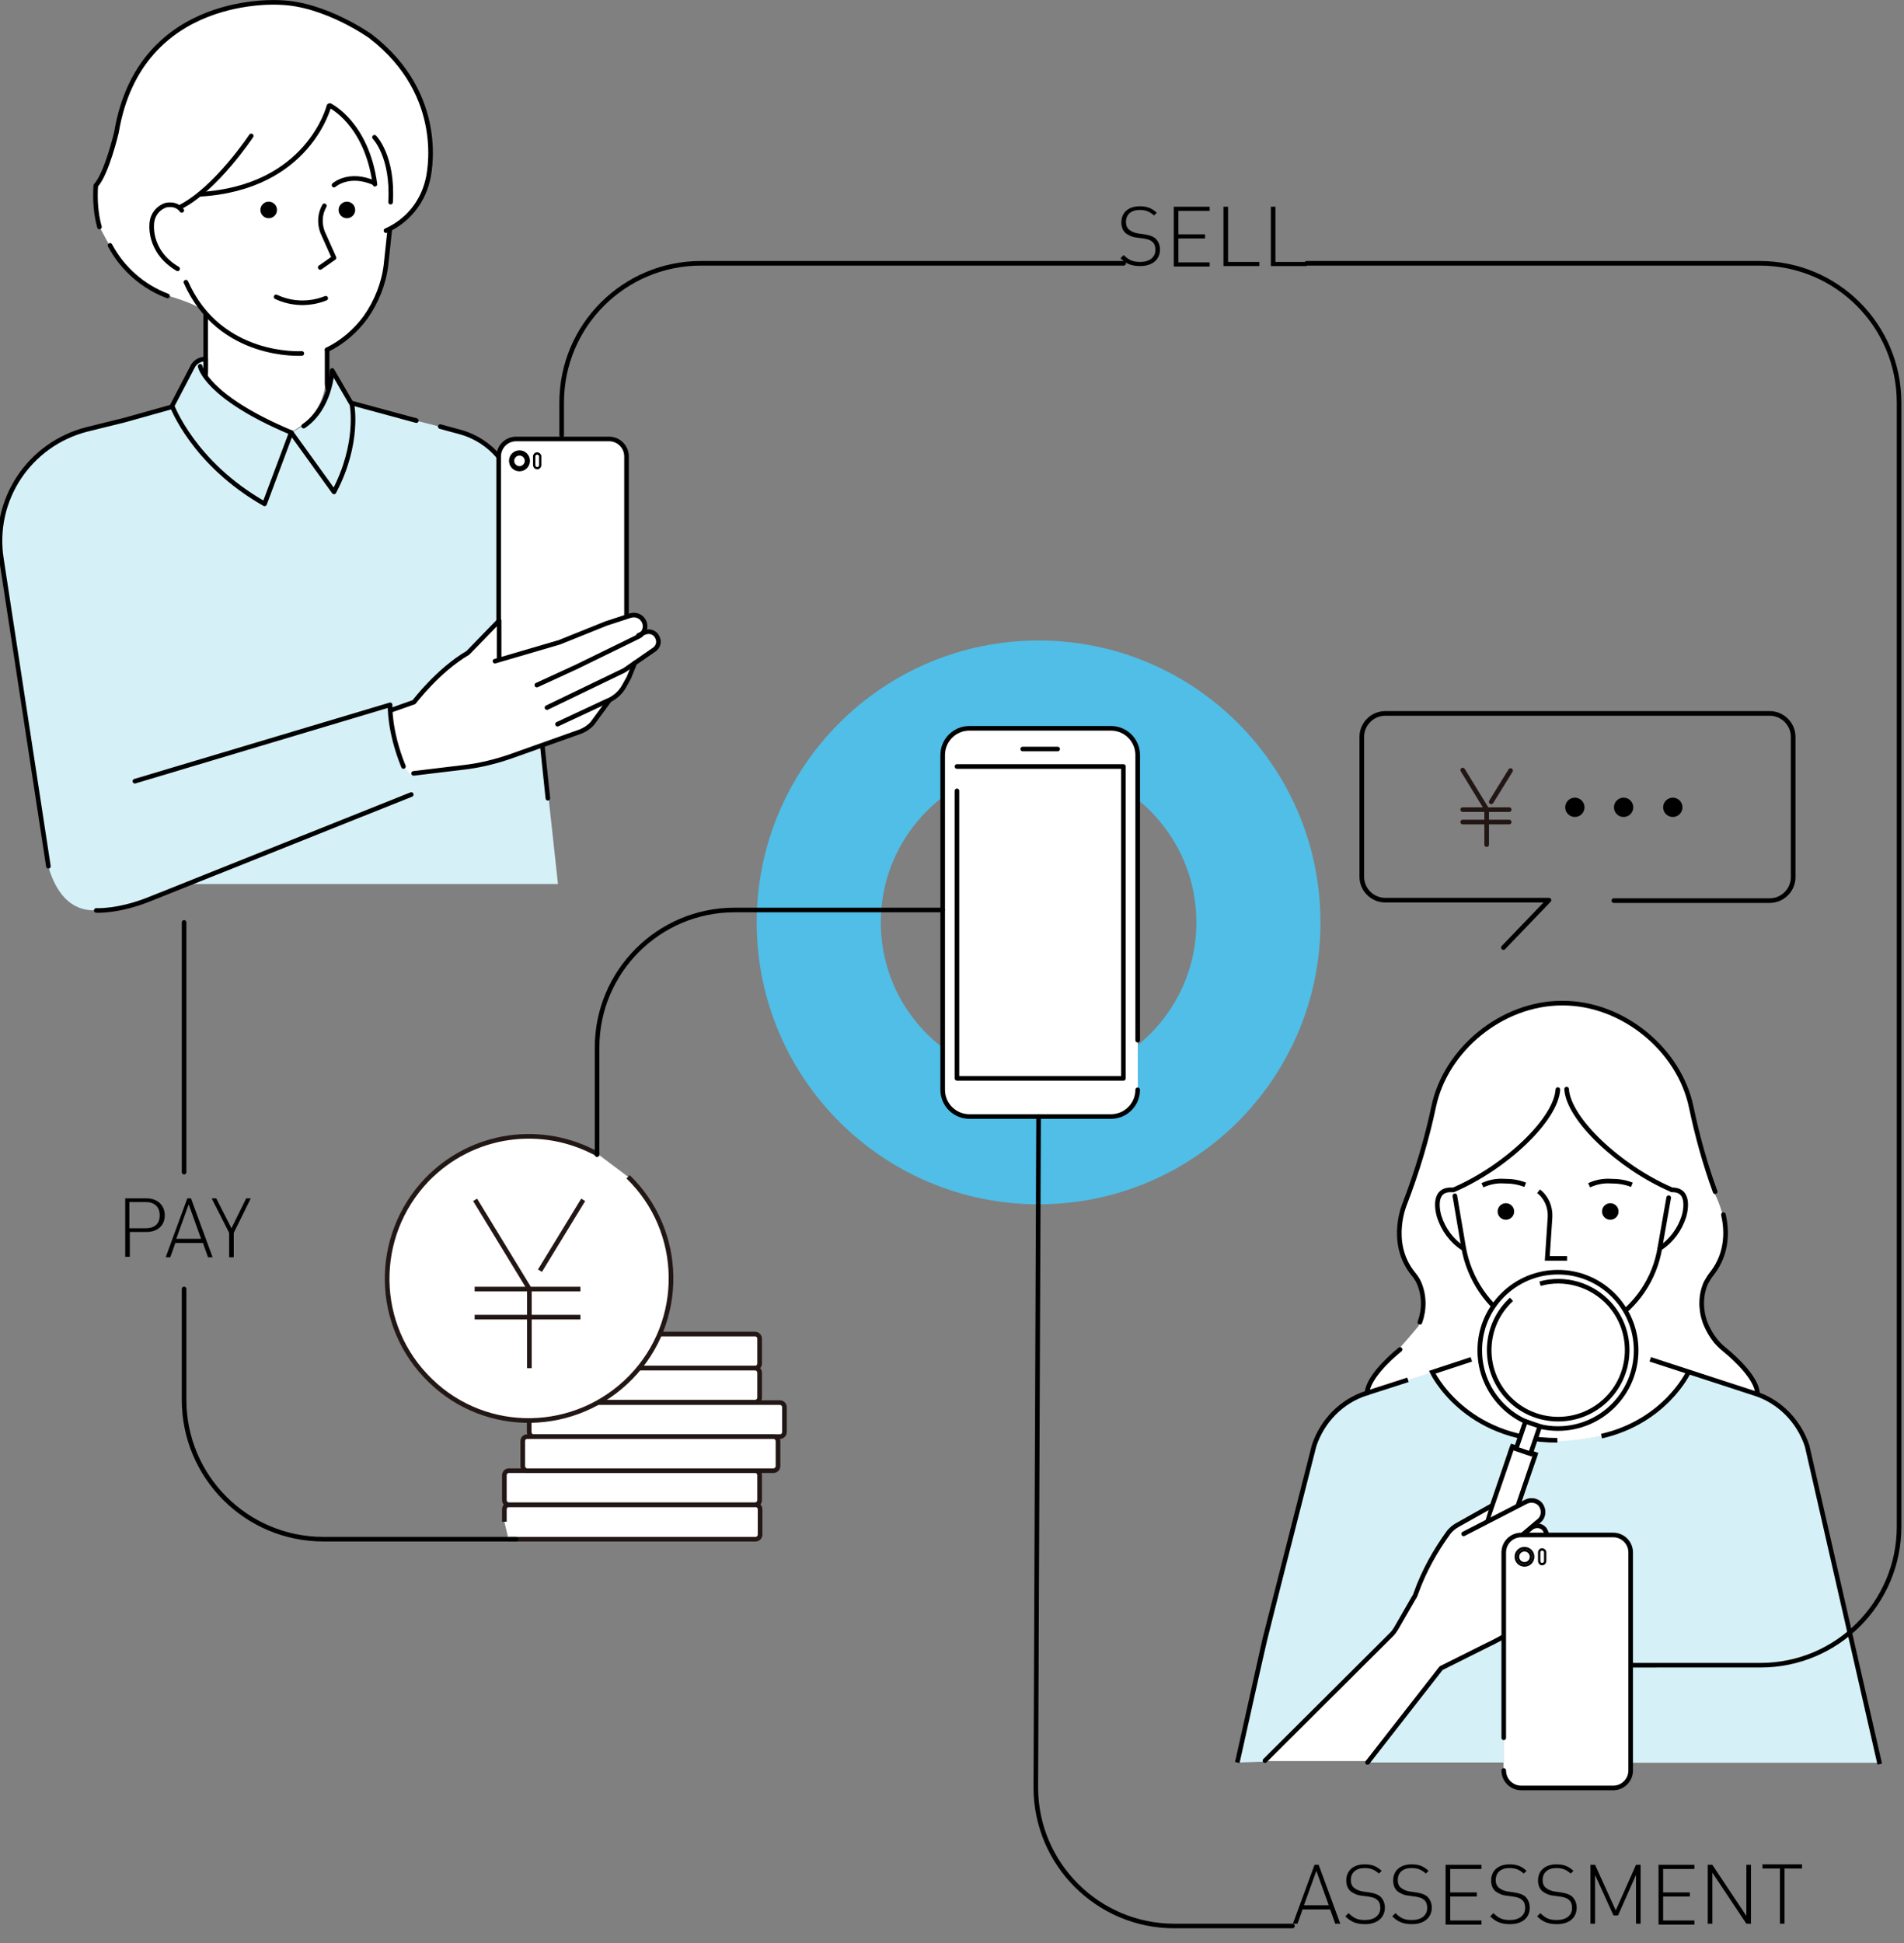 <?xml version="1.0" encoding="utf-8"?>
<!-- Generator: Adobe Illustrator 25.4.1, SVG Export Plug-In . SVG Version: 6.00 Build 0)  -->
<svg version="1.1" id="レイヤー_2_00000163042020732900713990000003707388653838419336_"
	 xmlns="http://www.w3.org/2000/svg" xmlns:xlink="http://www.w3.org/1999/xlink" x="0px" y="0px" viewBox="0 0 414 422.5"
	 style="enable-background:new 0 0 414 422.5;" xml:space="preserve">
<rect x="0" y="0" width="414" height="422.5" fill="#808080" stroke="none"/>
<style type="text/css">
	.st0{fill:#D5F0F7;}
	.st1{fill:#FFFFFF;}
	.st2{fill:none;stroke:#000000;stroke-width:1.009;stroke-linecap:round;stroke-linejoin:round;}
	.st3{fill:#FFFFFF;stroke:#221714;stroke-width:1.009;stroke-linecap:round;stroke-linejoin:round;}
	.st4{fill:none;stroke:#221714;stroke-width:1.009;stroke-linecap:round;stroke-linejoin:round;}
	.st5{fill:#FFFFFF;stroke:#000000;stroke-width:1.009;stroke-linecap:round;stroke-miterlimit:10;}
	.st6{fill:none;stroke:#000000;stroke-width:1.009;stroke-linecap:round;stroke-miterlimit:10;}
	.st7{fill:none;stroke:#000000;stroke-width:1.009;stroke-miterlimit:10;}
	.st8{fill:#FFFFFF;stroke:#000000;stroke-miterlimit:10;}
	.st9{fill:#FFFFFF;stroke:#000000;stroke-width:1;stroke-miterlimit:9.999;}
	.st10{fill:none;stroke:#000000;stroke-linecap:round;stroke-linejoin:round;}
	.st11{fill:#FFFFFF;stroke:#000000;stroke-width:1;stroke-miterlimit:10;}
	.st12{enable-background:new    ;}
	.st13{fill:#FFFFFF;stroke:#221714;stroke-width:1.009;stroke-miterlimit:10;}
	.st14{fill:none;stroke:#221714;stroke-width:1.009;stroke-miterlimit:10;}
	.st15{fill:#D5F0F7;stroke:#000000;stroke-linecap:round;stroke-linejoin:round;}
	.st16{fill:#FFFFFF;stroke:#000000;stroke-linecap:round;stroke-linejoin:round;}
	.st17{fill:none;stroke:#000000;stroke-width:0.758;stroke-linecap:round;stroke-linejoin:round;}
	.st18{fill:none;stroke:#000000;stroke-width:0.505;stroke-linecap:round;stroke-linejoin:round;}
	.st19{fill:none;stroke:#50BEE6;stroke-width:26.988;stroke-linecap:round;stroke-linejoin:round;}
</style>
<g id="グループ_1562_00000016756126012732516550000007153448761963423910_" transform="translate(0.026 -492.792)">
	<path id="パス_3248_00000100356876852259681820000012823191465545818534_" class="st0" d="M275,875.8l-5.9,0.2l16.7-68.9
		c0,0,1.3-10.7,20.3-14.3l5.2-1.7c4.1,7.1,11,12.1,18.9,13.9l-0.6,2.7l-1.3-0.6l-4.3,13.1l-3.7,2.1c-4.3,2.4-7.7,6-9.9,10.4
		c-1.1,2.3-2.1,4.6-2.8,7l-4.6,7.8L275,875.8z"/>
	<path id="パス_3184_00000101811373242277299340000012291373362373743287_" class="st1" d="M83.9,542.9c4.5-2,7.8-5.9,9-10.7
		c0.4-1.3,4.4-18.7-12.4-31.6c0,0-9.8-7-19.6-7.3c0,0-30.5-2.3-35.6,28.2c0,0-2.1,9-4.5,11.6c-0.2,3,0,6.1,0.8,9l2.1,3.9
		c2.7,5.1,7.2,9,12.5,11c0,0,8.3,2.3,8.3,4v12.5c1.3,5.7,18.6,13.3,18.6,13.3c8.2-4.1,7.7-11.9,7.7-11.9v-6.1c3.4-1.6,6.3-4,8.4-7.1
		c2.4-3.4,3.9-7.3,4.4-11.3l0.8-7.5"/>
	<path id="パス_3185_00000065045188316101660170000007924455591575933877_" class="st0" d="M108.5,627.7l-0.1-35.7
		c-1.7-2.7-8.3-5.3-8.3-5.3l-23.6-6l-4.3-7.4c0.7,9-8.9,13.6-8.9,13.6c-17.2-7.2-20.8-15.2-20.8-15.2l-5.2,9.9l-10.7,2.7
		C-1.4,588.2,0,611,0,611l9.2,61.7c0,0,0.1,18.6,11.7,18c0,0,8.5-0.5,19.6-5.7h80.8l-3.3-30.3c-11.5,5.5-28.3,6.4-28.3,6.4
		c-4.9-4.2-4.7-13.9-4.7-13.9l5.1-1.8c0,0,3.1-5.8,12.3-11.4L108.5,627.7z"/>
	<g id="グループ_1532_00000081647389226043936240000003441383364312802203_" transform="translate(0.5 493.34)">
		<path id="パス_3249_00000163043800022016275590000001333684232878074519_" class="st0" d="M354.1,382.7h54.2l-15.8-68.9
			c0,0-1.3-10.9-25.8-16c0,0-7.6,16.9-32.9,14.6l-1.4,3.1l1.4,0.4l-3.9,10.7c0,0,2.5-2.8,5.1,0.4c0,0,1.5,2.4-1.4,3.9
			c0,0,2.8,0.1,2.4,2.3h14.3c0,0,3.6-0.5,3.8,6.2L354.1,382.7z"/>
		<g id="グループ_1517_00000176022963427456948330000018337424199315240078_" transform="translate(296.076 154.565)">
			<path id="パス_1191_00000110454408669942873330000015061675317150603929_" class="st2" d="M54.3,40.7h33.9
				c2.8,0,5.1-2.3,5.1-5.1l0,0V5.1C93.3,2.3,91,0,88.2,0H4.6C1.8,0-0.5,2.3-0.5,5.1l0,0v30.4c0,2.8,2.3,5.1,5.1,5.1h35.6l-9.9,10.3"
				/>
			<g id="グループ_1516_00000083081541872949083430000016942296004950254733_" transform="translate(21.951 12.415)">
				<path id="パス_3187_00000150073565558701014160000016895515680678894241_" class="st3" d="M4.7,8.4L4.7,8.4l-5.2-8.5"/>
				<line id="線_521_00000068651836061332143910000017781867162143525816_" class="st4" x1="4.7" y1="8.7" x2="4.7" y2="16.1"/>
				<line id="線_522_00000064339747752062688790000014084372657454334139_" class="st4" x1="9.6" y1="8.5" x2="-0.5" y2="8.5"/>
				<line id="線_523_00000068650398436844215540000003456334665672540075_" class="st4" x1="9.6" y1="11.2" x2="-0.5" y2="11.2"/>
				<line id="線_524_00000029043496690984779130000006095657976303984520_" class="st4" x1="9.9" y1="0" x2="5.7" y2="6.8"/>
			</g>
			<g id="グループ_698_00000125563379477431691140000003808890668722971050_" transform="translate(44.229 18.415)">
				<circle id="楕円形_233_00000000902677977523368840000012637935049585797021_" cx="1.6" cy="2" r="2.1"/>
				<circle id="楕円形_234_00000118363489605055407280000009743056363326378663_" cx="12.2" cy="2" r="2.1"/>
				<circle id="楕円形_235_00000126311463054856301290000007328050890790458538_" cx="22.9" cy="2" r="2.1"/>
			</g>
		</g>
		<g id="グループ_1522_00000076597802904795118930000016934210626208925858_" transform="translate(269.111 217.552)">
			<path id="パス_3250_00000034794895568572472410000008645589494829273008_" class="st0" d="M57.2,137.8l-13.4,6.8l-16.1,20.5
				h29.6v-27.3H57.2z"/>
			<path id="パス_3189_00000000209509843993471520000016540510744241403520_" class="st1" d="M97.4,80.5l15.1,4.8
				c0,0-0.6-5.4-9.3-11.3c0,0-5.6-7.3-1.5-14c0,0,7.2-7,1.5-18.6c0.1,0-4.6-16.7-5.1-18.8C95.1,10,83.2,0,70.2,0H70
				C56.9,0,44.7,10.1,42,22.5c-1.5,7.1-3.6,14.1-6.2,20.9c0,0-4.4,8.4,3,17.4c0,0,2.1,3.6,0,9.4c0,0-3.4,4.2-6.1,6.9
				c0,0-5.1,5.2-5.2,7.7l14.2-4.5c0,0,7.2,14.7,27.3,14.9C68.9,95.2,91.1,95.6,97.4,80.5z"/>
			<path id="パス_3190_00000115505318594465296060000014983125527018060217_" class="st5" d="M46.7,41.9l1.9,11.2
				C49.8,60,53.9,66,59.8,69.6l5.5,3.3c0,0,3.8,2.3,9.3,0l5.5-3.3c6-3.6,10.1-9.6,11.2-16.5l1.9-10.8"/>
			<path id="パス_3191_00000024691581607248368000000014380313332052030646_" class="st6" d="M34.8,75.3c-2.6,2.1-7,6.3-7.2,9.5"
				/>
			<path id="パス_3192_00000029045289931000963200000015365073263783495601_" class="st6" d="M39.1,69.4c1-2.8,1-5.8-0.2-8.6
				c-0.3-0.7-0.8-1.4-1.3-2c-5.5-6.9-1.7-15.4-1.7-15.4c2.6-6.8,4.7-13.8,6.2-20.9C44.7,10.1,56.9,0,70,0h0.2
				c13,0,25.3,10.1,27.9,22.6c1.3,6.2,3,12.4,5.2,18.4"/>
			<path id="パス_3193_00000168118224041457098350000016046245368440565646_" class="st6" d="M93.7,40.5
				C82.4,35.6,71.4,25.2,71,18.7"/>
			<path id="パス_3194_00000031901419987411013220000012450140189125208466_" class="st6" d="M91.3,53.3c2.5-1.6,4.3-4.1,5.2-6.9
				c0,0,1.9-5.9-2.6-5.8"/>
			<path id="パス_3195_00000075140631531223526990000009983025914406664091_" class="st7" d="M64.9,40.9c1.7,1.3,2.6,3.4,2.5,5.6
				l-0.6,9h4.3"/>
			<path id="パス_3196_00000142151343653277534900000008408144801019693983_" class="st7" d="M76,62.4c-3.8,1.9-8.2,2-12,0.2"/>
			<circle id="楕円形_234-2_00000087384427524384581230000017139063199359300483_" cx="57.8" cy="45.3" r="1.8"/>
			<path id="パス_3197_00000168837000980605483170000015137575808377046712_" class="st7" d="M52.7,39.6c1.5-0.7,3.1-1,4.7-0.9
				c1.6,0,3.1,0.2,4.6,0.8"/>
			<circle id="楕円形_235-2_00000123402230707046709050000007752147949853758394_" cx="80.5" cy="45.3" r="1.8"/>
			<path id="パス_3198_00000094580236682586367790000005028673356308312713_" class="st7" d="M75.9,39.6c1.5-0.7,3.1-1,4.7-0.9
				c1.6,0,3.1,0.2,4.6,0.8"/>
			<path id="パス_3199_00000101823089841678009380000008237985065156105374_" class="st7" d="M36.5,81.9l-9,2.9
				c-5.4,1.7-9.6,6-11.4,11.4l-10.7,42l-6,26.9"/>
			<path id="パス_3203_00000101088979721068374260000014086042821520671167_" class="st6" d="M48.5,53.3c-2.5-1.6-4.3-4.1-5.2-6.9
				c0,0-1.9-5.9,2.6-5.8h0.5c11.4-4.9,22.3-15.3,22.7-21.8"/>
			<path id="パス_3204_00000067196208517466547910000009253293273659977386_" class="st6" d="M105.1,46c0.7,3,1.1,8.2-2.5,12.8
				c-0.5,0.6-0.9,1.3-1.3,2c-1.2,2.7-1.2,5.8-0.2,8.6c0.9,2.3,2.3,4.4,4.2,5.9c2.6,2.1,7,6.3,7.2,9.5"/>
			<g id="グループ_1518_00000140701494172168744250000008969826651077008285_" transform="translate(49.52 58.498)">
				<circle id="楕円形_236_00000173850189287067829660000008316294325246912648_" class="st8" cx="19.6" cy="17" r="17"/>
				<path id="パス_3205_00000065758715365291527670000010740501114175841453_" class="st8" d="M9.5,5.9C3.4,11.5,3,21,8.6,27.1
					s15.1,6.5,21.2,0.9s6.5-15.1,0.9-21.2c-3.8-4.1-9.6-5.8-15-4.3"/>
				<path id="長方形_773_00000070105354110062282630000012713860509448520626_" class="st9" d="M2,68.4L2,68.4
					c-1.4-0.5-2.1-2-1.6-3.4l9.3-27.1l0,0l5,1.7l0,0L5.4,66.8C4.9,68.2,3.4,68.9,2,68.4z"/>
			</g>
			<g id="グループ_1519_00000039093228596264418270000004544746714722653847_" transform="translate(5.912 108.093)">
				<path id="パス_3206_00000155119608027356112200000000040064652858583481_" class="st1" d="M37.3,36.5l10.5-4.9
					c3.5-1.6,6.8-3.7,9.9-6.1l3-6.4c0.5-1.1,0.5-2.3,0-3.3l0,0L57,21.7l4.8-8.1c0.3-0.6,0.3-1.3,0-1.9l0,0c-0.5-0.9-1.7-1.2-2.6-0.7
					c-0.2,0.1-0.4,0.3-0.6,0.5l-3.1,4.2v-0.3l5-6.5c0.5-0.7,0.6-1.7,0.1-2.4l0,0C60,5.6,58.7,5.3,57.7,6c-0.1,0-0.1,0.1-0.2,0.1
					l-5.2,4.3l6.6-5.6c1.1-0.7,1.5-2.1,0.9-3.3l0,0c-0.6-1.3-2.2-1.8-3.4-1.1l0,0l-9.1,4.5l1-3.3l-7.8,4.5
					c-5.2,6.1-8.1,14.8-8.1,14.8L27,29.2L-0.5,56.7h22.2L37.3,36.5z"/>
				<path id="パス_3207_00000034770153103528651890000007785664207213144467_" class="st10" d="M48.6,1.3l-7.3,4.1
					c-0.7,0.4-1.3,0.9-1.8,1.5c-3,4.1-5.5,8.6-7.2,13.4c-0.1,0.4-0.3,0.7-0.5,1L28,27.9c-0.3,0.5-0.6,0.9-1,1.3L-0.5,56.6"/>
				<path id="パス_3208_00000025418453024338081670000013080073619221187718_" class="st10" d="M60.6,15.7L60.6,15.7
					c0.5,1.1,0.4,2.3,0,3.3L58,24.7c-0.2,0.5-0.6,0.9-1,1.2c-2.9,2.2-6,4.1-9.2,5.6l-10,5L21.8,57"/>
				<path id="パス_3209_00000152262477002420201520000016968384098887006906_" class="st10" d="M42.7,7.3l13.6-7
					c1.2-0.6,2.8-0.2,3.4,1.1l0,0l0,0c0.6,1.2,0.2,2.6-0.9,3.3l-6.6,5.6"/>
				<path id="パス_3210_00000000224763307778780440000009404419063836685721_" class="st10" d="M52.2,10.3L57.4,6
					c0.9-0.7,2.2-0.6,2.9,0.3c0,0.1,0.1,0.1,0.1,0.2l0,0c0.5,0.7,0.5,1.7-0.1,2.4l-5,6.5"/>
				<path id="パス_3211_00000023998130950774687100000006181447549447437223_" class="st10" d="M55.4,15.6l3.1-4.2
					c0.6-0.8,1.8-1,2.7-0.4c0.2,0.2,0.4,0.3,0.5,0.6l0,0c0.3,0.6,0.4,1.3,0,1.9l-4.8,8.1"/>
			</g>
		</g>
		<path id="パス_3202_00000039107007878441357660000013795837879260134847_" class="st7" d="M358.3,295l22.7,7.4
			c5.4,1.7,9.6,6,11.4,11.4l15.8,69.2"/>
		<path id="パス_3201_00000022535935671857362560000004620620550556778144_" class="st7" d="M366.6,297.8c0,0-5,10.7-18.9,13.9"/>
		<path id="パス_3200_00000031197630965330095930000006988019003850124439_" class="st7" d="M319.4,295l-8.5,2.8
			c0,0,7,14.8,27.2,14.8"/>
		
			<rect id="長方形_772_00000176728722985017289400000009737723161133587104_" x="328.6" y="310.3" transform="matrix(0.324 -0.946 0.946 0.324 -70.883 524.774)" class="st11" width="6.3" height="3.3"/>
		<g class="st12">
			<path d="M31.4,267.3h-3.7v5.4h-1V260h4.7c2.2,0,3.9,1.4,3.9,3.7S33.6,267.3,31.4,267.3z M31.2,260.8h-3.6v5.7h3.6
				c1.8,0,3-0.9,3-2.8S33,260.8,31.2,260.8z"/>
			<path d="M44.7,272.8l-1.1-3.1h-6l-1.1,3.1h-1l4.7-12.8H41l4.7,12.8H44.7z M40.5,261.3l-2.7,7.5h5.4L40.5,261.3z"/>
			<path d="M50.3,267.5v5.3h-1v-5.3l-3.8-7.5h1l3.3,6.5L53,260h1L50.3,267.5z"/>
		</g>
		<g class="st12">
			<path d="M289.8,417.7l-1.1-3.1h-6l-1.1,3.1h-1l4.7-12.8h0.9l4.7,12.8H289.8z M285.7,406.2l-2.7,7.5h5.4L285.7,406.2z"/>
			<path d="M296.3,417.8c-1.9,0-3.1-0.5-4.3-1.7l0.7-0.7c1.2,1.2,2.1,1.5,3.6,1.5c2,0,3.3-1,3.3-2.6c0-0.8-0.2-1.4-0.7-1.8
				c-0.5-0.4-0.8-0.5-1.9-0.7l-1.5-0.2c-1-0.1-1.7-0.5-2.3-0.9c-0.7-0.6-1-1.4-1-2.4c0-2.1,1.5-3.5,4-3.5c1.6,0,2.6,0.4,3.7,1.4
				l-0.6,0.6c-0.8-0.7-1.6-1.2-3.1-1.2c-1.9,0-3,1-3,2.6c0,0.7,0.2,1.3,0.7,1.7c0.5,0.4,1.2,0.7,1.9,0.8l1.4,0.2
				c1.2,0.2,1.7,0.4,2.3,0.8c0.7,0.6,1.1,1.5,1.1,2.5C300.6,416.4,298.9,417.8,296.3,417.8z"/>
			<path d="M306.5,417.8c-1.9,0-3.1-0.5-4.3-1.7l0.7-0.7c1.2,1.2,2.1,1.5,3.6,1.5c2,0,3.3-1,3.3-2.6c0-0.8-0.2-1.4-0.7-1.8
				c-0.5-0.4-0.8-0.5-1.9-0.7l-1.5-0.2c-1-0.1-1.7-0.5-2.3-0.9c-0.7-0.6-1-1.4-1-2.4c0-2.1,1.5-3.5,4-3.5c1.6,0,2.6,0.4,3.7,1.4
				l-0.6,0.6c-0.8-0.7-1.6-1.2-3.1-1.2c-1.9,0-3,1-3,2.6c0,0.7,0.2,1.3,0.7,1.7s1.2,0.7,1.9,0.8l1.4,0.2c1.2,0.2,1.7,0.4,2.3,0.8
				c0.7,0.6,1.1,1.5,1.1,2.5C310.8,416.4,309.1,417.8,306.5,417.8z"/>
			<path d="M313.8,417.7v-12.8h7.8v0.9h-6.8v5.1h5.8v0.9h-5.8v5.2h6.8v0.9H313.8z"/>
			<path d="M327.8,417.8c-1.9,0-3.1-0.5-4.3-1.7l0.7-0.7c1.2,1.2,2.1,1.5,3.6,1.5c2,0,3.3-1,3.3-2.6c0-0.8-0.2-1.4-0.7-1.8
				c-0.5-0.4-0.8-0.5-1.9-0.7l-1.5-0.2c-1-0.1-1.7-0.5-2.3-0.9c-0.7-0.6-1-1.4-1-2.4c0-2.1,1.5-3.5,4-3.5c1.6,0,2.6,0.4,3.7,1.4
				l-0.6,0.6c-0.8-0.7-1.6-1.2-3.1-1.2c-1.9,0-3,1-3,2.6c0,0.7,0.2,1.3,0.7,1.7c0.5,0.4,1.2,0.7,1.9,0.8l1.4,0.2
				c1.2,0.2,1.7,0.4,2.3,0.8c0.7,0.6,1.1,1.5,1.1,2.5C332.1,416.4,330.5,417.8,327.8,417.8z"/>
			<path d="M338,417.8c-1.9,0-3.1-0.5-4.3-1.7l0.7-0.7c1.2,1.2,2.1,1.5,3.6,1.5c2,0,3.3-1,3.3-2.6c0-0.8-0.2-1.4-0.7-1.8
				c-0.5-0.4-0.8-0.5-1.9-0.7l-1.5-0.2c-1-0.1-1.7-0.5-2.3-0.9c-0.7-0.6-1-1.4-1-2.4c0-2.1,1.5-3.5,4-3.5c1.6,0,2.6,0.4,3.7,1.4
				l-0.6,0.6c-0.8-0.7-1.6-1.2-3.1-1.2c-1.9,0-3,1-3,2.6c0,0.7,0.2,1.3,0.7,1.7s1.2,0.7,1.9,0.8l1.4,0.2c1.2,0.2,1.7,0.4,2.3,0.8
				c0.7,0.6,1.1,1.5,1.1,2.5C342.3,416.4,340.7,417.8,338,417.8z"/>
			<path d="M355.2,417.7v-10.6l-3.9,8.8h-1l-4-8.8v10.6h-1v-12.8h1l4.5,9.9l4.4-9.9h1v12.8H355.2z"/>
			<path d="M360.1,417.7v-12.8h7.8v0.9h-6.8v5.1h5.8v0.9h-5.8v5.2h6.8v0.9H360.1z"/>
			<path d="M379.2,417.7l-7.4-11.1v11.1h-1v-12.8h1l7.4,11.1v-11.1h1v12.8H379.2z"/>
			<path d="M387.5,405.7v12h-1v-12h-3.8v-0.9h8.6v0.9H387.5z"/>
		</g>
		<g class="st12">
			<path d="M247.4,57.3c-1.9,0-3.1-0.5-4.3-1.7l0.7-0.7c1.2,1.2,2.1,1.5,3.6,1.5c2,0,3.3-1,3.3-2.6c0-0.8-0.2-1.4-0.7-1.8
				c-0.5-0.4-0.8-0.5-1.9-0.7l-1.5-0.2c-1-0.1-1.7-0.5-2.3-0.9c-0.7-0.6-1-1.4-1-2.4c0-2.1,1.5-3.5,4-3.5c1.6,0,2.6,0.4,3.7,1.4
				l-0.6,0.6c-0.8-0.7-1.6-1.2-3.1-1.2c-1.9,0-3,1-3,2.6c0,0.7,0.2,1.3,0.7,1.7s1.2,0.7,1.9,0.8l1.4,0.2c1.2,0.2,1.7,0.4,2.3,0.8
				c0.7,0.6,1.1,1.5,1.1,2.5C251.7,55.9,250,57.3,247.4,57.3z"/>
			<path d="M254.7,57.2V44.4h7.8v0.9h-6.8v5.1h5.8v0.9h-5.8v5.2h6.8v0.9H254.7z"/>
			<path d="M265.5,57.2V44.4h1v12h6.8v0.9H265.5z"/>
			<path d="M275.8,57.2V44.4h1v12h6.8v0.9H275.8z"/>
		</g>
		<g id="グループ_1525_00000107569353593600700300000007550902855321566859_" transform="translate(84.042 246.607)">
			<path id="パス_3212_00000022562544058632627330000007334359462092532612_" class="st13" d="M25.1,83.7V81c0-0.5,0.4-1,1-1h53.6
				c0.5,0,1,0.4,1,1v5.5c0,0.5-0.4,1-1,1H26"/>
			<path id="長方形_774_00000178190704210737206180000005206654943857533590_" class="st13" d="M26.1,42.9h53.5c0.6,0,1,0.5,1,1
				v5.4c0,0.6-0.5,1-1,1H26.1c-0.6,0-1-0.5-1-1v-5.4C25.1,43.4,25.5,42.9,26.1,42.9z"/>
			<path id="長方形_775_00000022537482709432564700000012125125578248364687_" class="st13" d="M26.1,50.3h53.5c0.6,0,1,0.5,1,1
				v5.4c0,0.6-0.5,1-1,1H26.1c-0.6,0-1-0.5-1-1v-5.4C25.1,50.8,25.5,50.3,26.1,50.3z"/>
			<path id="長方形_776_00000107571613102306033580000009072939923113878700_" class="st13" d="M26.1,72.6h53.5c0.6,0,1,0.5,1,1
				V79c0,0.6-0.5,1-1,1H26.1c-0.6,0-1-0.5-1-1v-5.4C25.1,73.1,25.5,72.6,26.1,72.6z"/>
			<path id="長方形_777_00000034802864227334968500000017654799917624212640_" class="st13" d="M31.5,57.8H85c0.6,0,1,0.5,1,1
				v5.4c0,0.6-0.5,1-1,1H31.5c-0.6,0-1-0.5-1-1v-5.4C30.5,58.2,30.9,57.8,31.5,57.8z"/>
			<path id="長方形_778_00000119840587198262102730000005099702869390717873_" class="st13" d="M30.1,65.2h53.5c0.6,0,1,0.5,1,1
				v5.4c0,0.6-0.5,1-1,1H30.1c-0.6,0-1-0.5-1-1v-5.4C29.1,65.6,29.5,65.2,30.1,65.2z"/>
			<g id="グループ_1524_00000122688264206540177490000012634884391812915088_">
				<path id="パス_3213_00000038385790122178128240000015108589343426378155_" class="st13" d="M52,8.7
					c12.2,11.8,12.5,31.4,0.6,43.6S21.2,64.9,9,53C-3.3,41.1-3.5,21.6,8.3,9.3C18.1-0.8,33.3-3,45.6,3.9"/>
				<g id="グループ_1523_00000142177090139361501160000011776569328405138596_" transform="translate(19.139 13.715)">
					<path id="パス_3215_00000034803498492495602490000001640997190828620220_" class="st13" d="M11.3,19.2L11.3,19.2L-0.4,0"/>
					
						<line id="線_525_00000096751415645429816650000015993968279857601931_" class="st14" x1="11.4" y1="19.8" x2="11.4" y2="36.6"/>
					
						<line id="線_526_00000099653650416464011040000010824992730047864214_" class="st14" x1="22.5" y1="19.4" x2="-0.5" y2="19.4"/>
					
						<line id="線_527_00000005254513100200990530000015414555085917693110_" class="st14" x1="22.5" y1="25.5" x2="-0.5" y2="25.5"/>
					<line id="線_528_00000083052652682552985760000008266906261954751139_" class="st14" x1="23.1" y1="0" x2="13.7" y2="15.4"/>
				</g>
			</g>
		</g>
		<g id="グループ_1529_00000143577769467193500240000004995245341216696737_">
			<path id="パス_3216_00000176752677944591075540000006308135868264421565_" class="st10" d="M71,22.5c0,0-4.4,17.8-28.1,19.2"/>
			<path id="パス_3217_00000144337629823821199080000003139902652046273175_" class="st10" d="M71.2,22.4c0,0,8,3.8,9.8,17.1"/>
			<path id="パス_3218_00000035533194860259326510000017507617630186706324_" class="st10" d="M80.9,29.3c0,0,4.1,4.1,3.5,14.1"/>
			<path id="パス_3219_00000009576461914356430260000002754785379835155890_" class="st10" d="M54.1,29c0,0-7.7,11.6-15.5,15.5"/>
			<path id="パス_3220_00000050628023049929821790000017637113805710265495_" class="st10" d="M84.2,49.6l-0.8,7.5
				c-0.5,4.1-2.1,8-4.4,11.3c-2.2,3-5.1,5.5-8.4,7.1"/>
			<path id="パス_3221_00000126295087056478560590000015083988539789910445_" class="st10" d="M38.1,57.9
				c-6.6-3.9-5.6-10.1-5.6-10.1c0.2-1.7,1.3-3.1,2.9-3.7c0,0,2.3-0.7,3.6,1.1"/>
			<path id="パス_3222_00000039100286387504367770000000610100644884663944_" class="st10" d="M83.4,49.6c4.5-2,7.8-5.9,9-10.7
				c0.4-1.3,4.4-18.7-12.4-31.6c0,0-9.8-7-19.6-7.3c0,0-30.5-2.3-35.6,28.2c0,0-2.1,9-4.5,11.6c-0.2,3,0,6.1,0.8,9"/>
			<path id="パス_3223_00000098199139952497620780000013557590146169497498_" class="st10" d="M23.4,52.8c2.7,5.1,7.2,9,12.5,11"
				/>
			<path id="パス_3224_00000144314447651855998060000013192747908063981736_" class="st10" d="M44.2,67.8v12.5
				c0,3.2-2.1,6.1-5.2,7l-12.5,3.5l-8.1,2C5.8,96-2.3,108.2-0.2,121.1L10,187.8"/>
			<path id="パス_3225_00000151543229269443409390000010205235092102234502_" class="st10" d="M70.6,75.5v7.3
				c0,1.7,1.1,3.2,2.8,3.6L90,90.9"/>
			<path id="パス_3226_00000025421996796516265840000005608306377769233045_" class="st10" d="M20.4,197.4c0,0,4.8,0.3,11.7-2.5
				l56.8-22.7"/>
			<path id="パス_3227_00000167389653213959221000000004225715532485175724_" class="st10" d="M118.6,173l-6.8-64.8
				c-0.6-7-5.4-12.9-12.2-14.8l-4.4-1.2"/>
			<path id="パス_3228_00000099628019408063937360000011934429616845573054_" class="st10" d="M70,44.2c-1,1.8-1.1,3.8-0.4,5.7
				l2.5,5.6l-3,2.1"/>
			<path id="パス_3229_00000161630503103630344080000016467901229813882266_" class="st10" d="M72.1,39.7c0,0,3.2-2.9,8.7-0.5"/>
			<circle id="楕円形_237_00000147178606210377227060000010648783292206004905_" cx="74.9" cy="45.1" r="1.8"/>
			<circle id="楕円形_238_00000034055004245697390870000005956316395669014668_" cx="57.9" cy="45.1" r="1.8"/>
			<path id="パス_3230_00000031166162869868202570000011046561046745497266_" class="st10" d="M70.3,64.3
				c-3.5,1.4-7.4,1.3-10.8-0.3"/>
			<path id="パス_3231_00000134252130050207513250000000381131987834213775_" class="st10" d="M39.9,60.8
				c7.4,16.7,25.2,15.5,25.2,15.5"/>
			<path id="パス_3232_00000124864808873887559470000003666134133629674680_" class="st0" d="M62.8,93.5L57,109
				c-15.5-8.8-20.1-21.3-20.1-21.3l4.6-8.8c0.6-0.9,1.6-1.4,2.7-1.4c0.1,1.4,0.1,2.7,0,4.1C44.2,81.7,50.5,89.1,62.8,93.5z"/>
			<path id="パス_3233_00000130625613598441513380000003143240375381864627_" class="st15" d="M65.5,92.1c5.9-4,6.2-12.1,6.2-12.1
				l4.3,7.4c0,0,1.7,8.4-3.9,19l-9.3-12.9"/>
			<path id="パス_3234_00000059997936084617336610000011157899318062733484_" class="st10" d="M62.8,93.5
				C44.2,85.7,43,79.1,43,79.1"/>
			<g id="グループ_1527_00000061443991261684865390000012229815756290958213_" transform="translate(108.403 94.891)">
				<path id="パス_1180_00000103952307096685875220000003820780226099325112_" class="st1" d="M-0.5,44.4V3.8
					C-0.5,1.7,1.2,0,3.3,0l0,0h20.2c2.1,0,3.8,1.7,3.8,3.8l0,0l0,0v47.7c0,2.1-1.7,3.8-3.8,3.8l0,0H3.3c-2.1,0-3.8-1.7-3.8-3.8l0,0
					V44.4z"/>
				<g id="グループ_1526_00000075153665849514951790000010120249688599895729_">
					<path id="パス_1180-2_00000129920511247618403070000003926630312951574965_" class="st16" d="M-0.5,44.4V3.8
						C-0.5,1.7,1.2,0,3.3,0l0,0h20.2c2.1,0,3.8,1.7,3.8,3.8l0,0l0,0v47.7c0,2.1-1.7,3.8-3.8,3.8l0,0H3.3c-2.1,0-3.8-1.7-3.8-3.8l0,0
						"/>
					<g id="グループ_1175_00000011752299462643312320000011481700312008528314_" transform="translate(2.625 2.855)">
						<circle id="楕円形_110_00000124866293768247458500000017812158536417952932_" class="st17" cx="1.4" cy="1.9" r="1.9"/>
						<circle id="楕円形_111_00000117648935826040021500000008567077116464368570_" class="st18" cx="1.4" cy="1.9" r="1.4"/>
						<path id="長方形_661_00000098194698952200446720000004307132500444571570_" class="st18" d="M5.2,0.3L5.2,0.3
							c0.4,0,0.7,0.3,0.7,0.6v1.9c0,0.4-0.3,0.7-0.6,0.7l0,0c-0.4,0-0.7-0.3-0.7-0.7V0.9C4.6,0.6,4.9,0.3,5.2,0.3z"/>
					</g>
				</g>
			</g>
			<g id="グループ_1528_00000183940762007171013060000004080678830601754789_" transform="translate(84.903 133.1)">
				<path id="パス_3235_00000039854495590389211310000012581329485624011710_" class="st1" d="M22.7,1.7l0.4,8.2L36.2,6l14.3-5.5
					c0,0,5.1-1.7,3.9,3.2c0,0,3.3-0.1,3.3,2.2c0,0,0.7,0.6-1.7,2.2L52.3,11l-2.4,5.1c0,0-2.2,3.1-3.3,3.1L43,24
					c-2.1,1.5-4.3,2.7-6.8,3.4l-10.9,3.7c0,0-12.4,3.5-20.8,3.4l-0.6,0.3c0,0-4.8-4.7-4.4-13.8l5.1-2c0,0,5.5-7,11.6-10.7L22.7,1.7z
					"/>
				<path id="パス_3236_00000130645387104792084620000006885455203340754829_" class="st10" d="M23.1,9.3v-8l-6.8,7
					C9.8,12.1,4.6,19,4.6,19l-5.1,1.8"/>
				<path id="パス_3237_00000115506827026048193840000008705641020079184556_" class="st10" d="M22.2,10.1l14-4.1l10.2-4.1
					l5.2-1.7c1.3-0.4,2.6,0.2,3.1,1.5l0,0c0.4,1.2-0.1,2.4-1.2,3L40,11.3l-8.7,4"/>
				<path id="パス_3238_00000135685507604672011150000014940386662160401312_" class="st10" d="M4.5,34.5l10.8-1.3
					c3.6-0.4,7.2-1.3,10.6-2.5l14.9-5.3c1-0.4,1.9-1,2.6-1.8l3.6-4.9"/>
				<path id="パス_3239_00000056400445509535170440000005321306401688829615_" class="st10" d="M33.5,20.2l16.8-8.1l6.5-4.5
					C57.7,7,58,5.9,57.5,4.9l0,0c-0.5-1.1-1.8-1.5-2.8-1h-0.1l-1.2,0.6"/>
				<path id="パス_3240_00000093154930096744849310000008649399969897843620_" class="st10" d="M35.8,23.8l10.7-5
					c1.6-0.6,3-1.8,3.8-3.3l1-1.8l1.3-3.2"/>
			</g>
			<path id="パス_3241_00000074415424106086176610000009161258465578869423_" class="st10" d="M62.8,93.5L57,109
				c-15.5-8.8-20.1-21.3-20.1-21.3l4.6-8.8c0.6-0.9,1.6-1.4,2.7-1.4"/>
			<path id="パス_3242_00000048484598396908962210000009317466462585721728_" class="st10" d="M28.8,169.3l55.5-16.6
				c0,0-0.3,5.5,2.9,13.4"/>
		</g>
		<path id="パス_3243_00000023269574491263665690000008962683557509681538_" class="st10" d="M283.6,56.7h98.5
			c16.8,0,30.3,13.6,30.3,30.3l0,0v244.4c0,16.6-13.5,30.1-30.1,30.1H354"/>
		<path id="パス_3244_00000039093356987792669660000005540932389729520293_" class="st10" d="M121.6,94.1V87
			c0-16.8,13.6-30.3,30.3-30.3l0,0h91.9"/>
		<path id="パス_3245_00000134946814533743016250000003399264778843437450_" class="st10" d="M111.7,334.1H69.8
			c-16.8,0-30.3-13.6-30.3-30.3v-24.1"/>
		<line id="線_529_00000091003719828661936920000000053122308276315051_" class="st10" x1="39.5" y1="254.3" x2="39.5" y2="200"/>
		<circle id="楕円形_239_00000109747613740774984910000002191576018276502157_" class="st19" cx="225.3" cy="200" r="47.8"/>
		<g id="グループ_1531_00000000945036299951765590000002425923877005979806_" transform="translate(204.95 157.803)">
			<path id="パス_1180-3_00000065064599987717954220000015420676998031241127_" class="st1" d="M41.9,67.8v-62
				c0-3.2-2.6-5.8-5.8-5.8l0,0H5.3C2.1,0-0.5,2.6-0.5,5.8l0,0l0,0v72.8c0,3.2,2.6,5.8,5.8,5.8l0,0h30.8c3.2,0,5.8-2.6,5.8-5.8l0,0
				L41.9,67.8z"/>
			<g id="グループ_1530_00000047045819459376976590000008887368484531343273_">
				<path id="パス_1180-4_00000050649551300901183600000013988325899820784827_" class="st16" d="M41.9,67.8v-62
					c0-3.2-2.6-5.8-5.8-5.8l0,0H5.3C2.1,0-0.5,2.6-0.5,5.8l0,0l0,0v72.8c0,3.2,2.6,5.8,5.8,5.8l0,0h30.8c3.2,0,5.8-2.6,5.8-5.8l0,0"
					/>
				<path id="パス_1181_00000061470795955232015010000004343187243527670681_" class="st10" d="M2.6,13.6v62.5h36.2V8.3H2.6"/>
				<line id="線_190_00000044168923859050388430000007098457771713926075_" class="st10" x1="24.5" y1="4.5" x2="16.9" y2="4.5"/>
			</g>
		</g>
		<path id="パス_3246_00000014606227756344562300000006114191177104591010_" class="st10" d="M280.5,418.2h-25.7
			c-16.6,0-30.1-13.5-30.1-30.1c0-0.1,0-0.1,0-0.2l0.6-145.7"/>
		<path id="パス_3247_00000024687790629193190350000009105555125017527681_" class="st10" d="M129.3,250.5v-23.3
			c0-16.5,13.4-29.9,29.9-29.9l0,0h45.2"/>
	</g>
	<line id="線_530_00000022557027844896064740000018034584354688195253_" class="st10" x1="44.7" y1="570.9" x2="44.7" y2="573.6"/>
	<g id="グループ_1521_00000068654258778863617050000006503557218081544890_" transform="translate(327.443 826.528)">
		<path id="パス_1180-5_00000155844850236579680880000010852004706435468965_" class="st1" d="M-0.5,44.1V3.8
			C-0.5,1.7,1.2,0,3.3,0h20c2.1,0,3.8,1.7,3.8,3.8l0,0v47.4c0,2.1-1.7,3.8-3.8,3.8h-20c-2.1,0-3.8-1.7-3.8-3.8l0,0
			C-0.5,51.2-0.5,44.1-0.5,44.1z"/>
		<g id="グループ_1520_00000053545799601594518710000010350552403768333492_" transform="translate(0 0)">
			<path id="パス_1180-6_00000066484706439623334750000003721611621191109294_" class="st16" d="M-0.5,44.1V3.8
				C-0.5,1.7,1.2,0,3.3,0h20c2.1,0,3.8,1.7,3.8,3.8l0,0v47.4c0,2.1-1.7,3.8-3.8,3.8h-20c-2.1,0-3.8-1.7-3.8-3.8l0,0"/>
			<g id="グループ_1175-2_00000125574864054833833930000013278175071539548083_" transform="translate(2.609 2.837)">
				<circle id="楕円形_110-2_00000145021103228509634530000006393430621916545977_" class="st18" cx="1.4" cy="1.9" r="1.9"/>
				<circle id="楕円形_111-2_00000070799518678157459200000000258567038960361907_" class="st18" cx="1.4" cy="1.9" r="1.4"/>
				<path id="長方形_661-2_00000176027063098141868930000018123196062241377710_" class="st18" d="M5.2,0.3L5.2,0.3
					c0.4,0,0.7,0.3,0.7,0.6v1.9c0,0.4-0.3,0.7-0.7,0.7l0,0c-0.3,0-0.6-0.3-0.6-0.7V0.9C4.6,0.6,4.9,0.3,5.2,0.3z"/>
			</g>
		</g>
	</g>
</g>
</svg>
